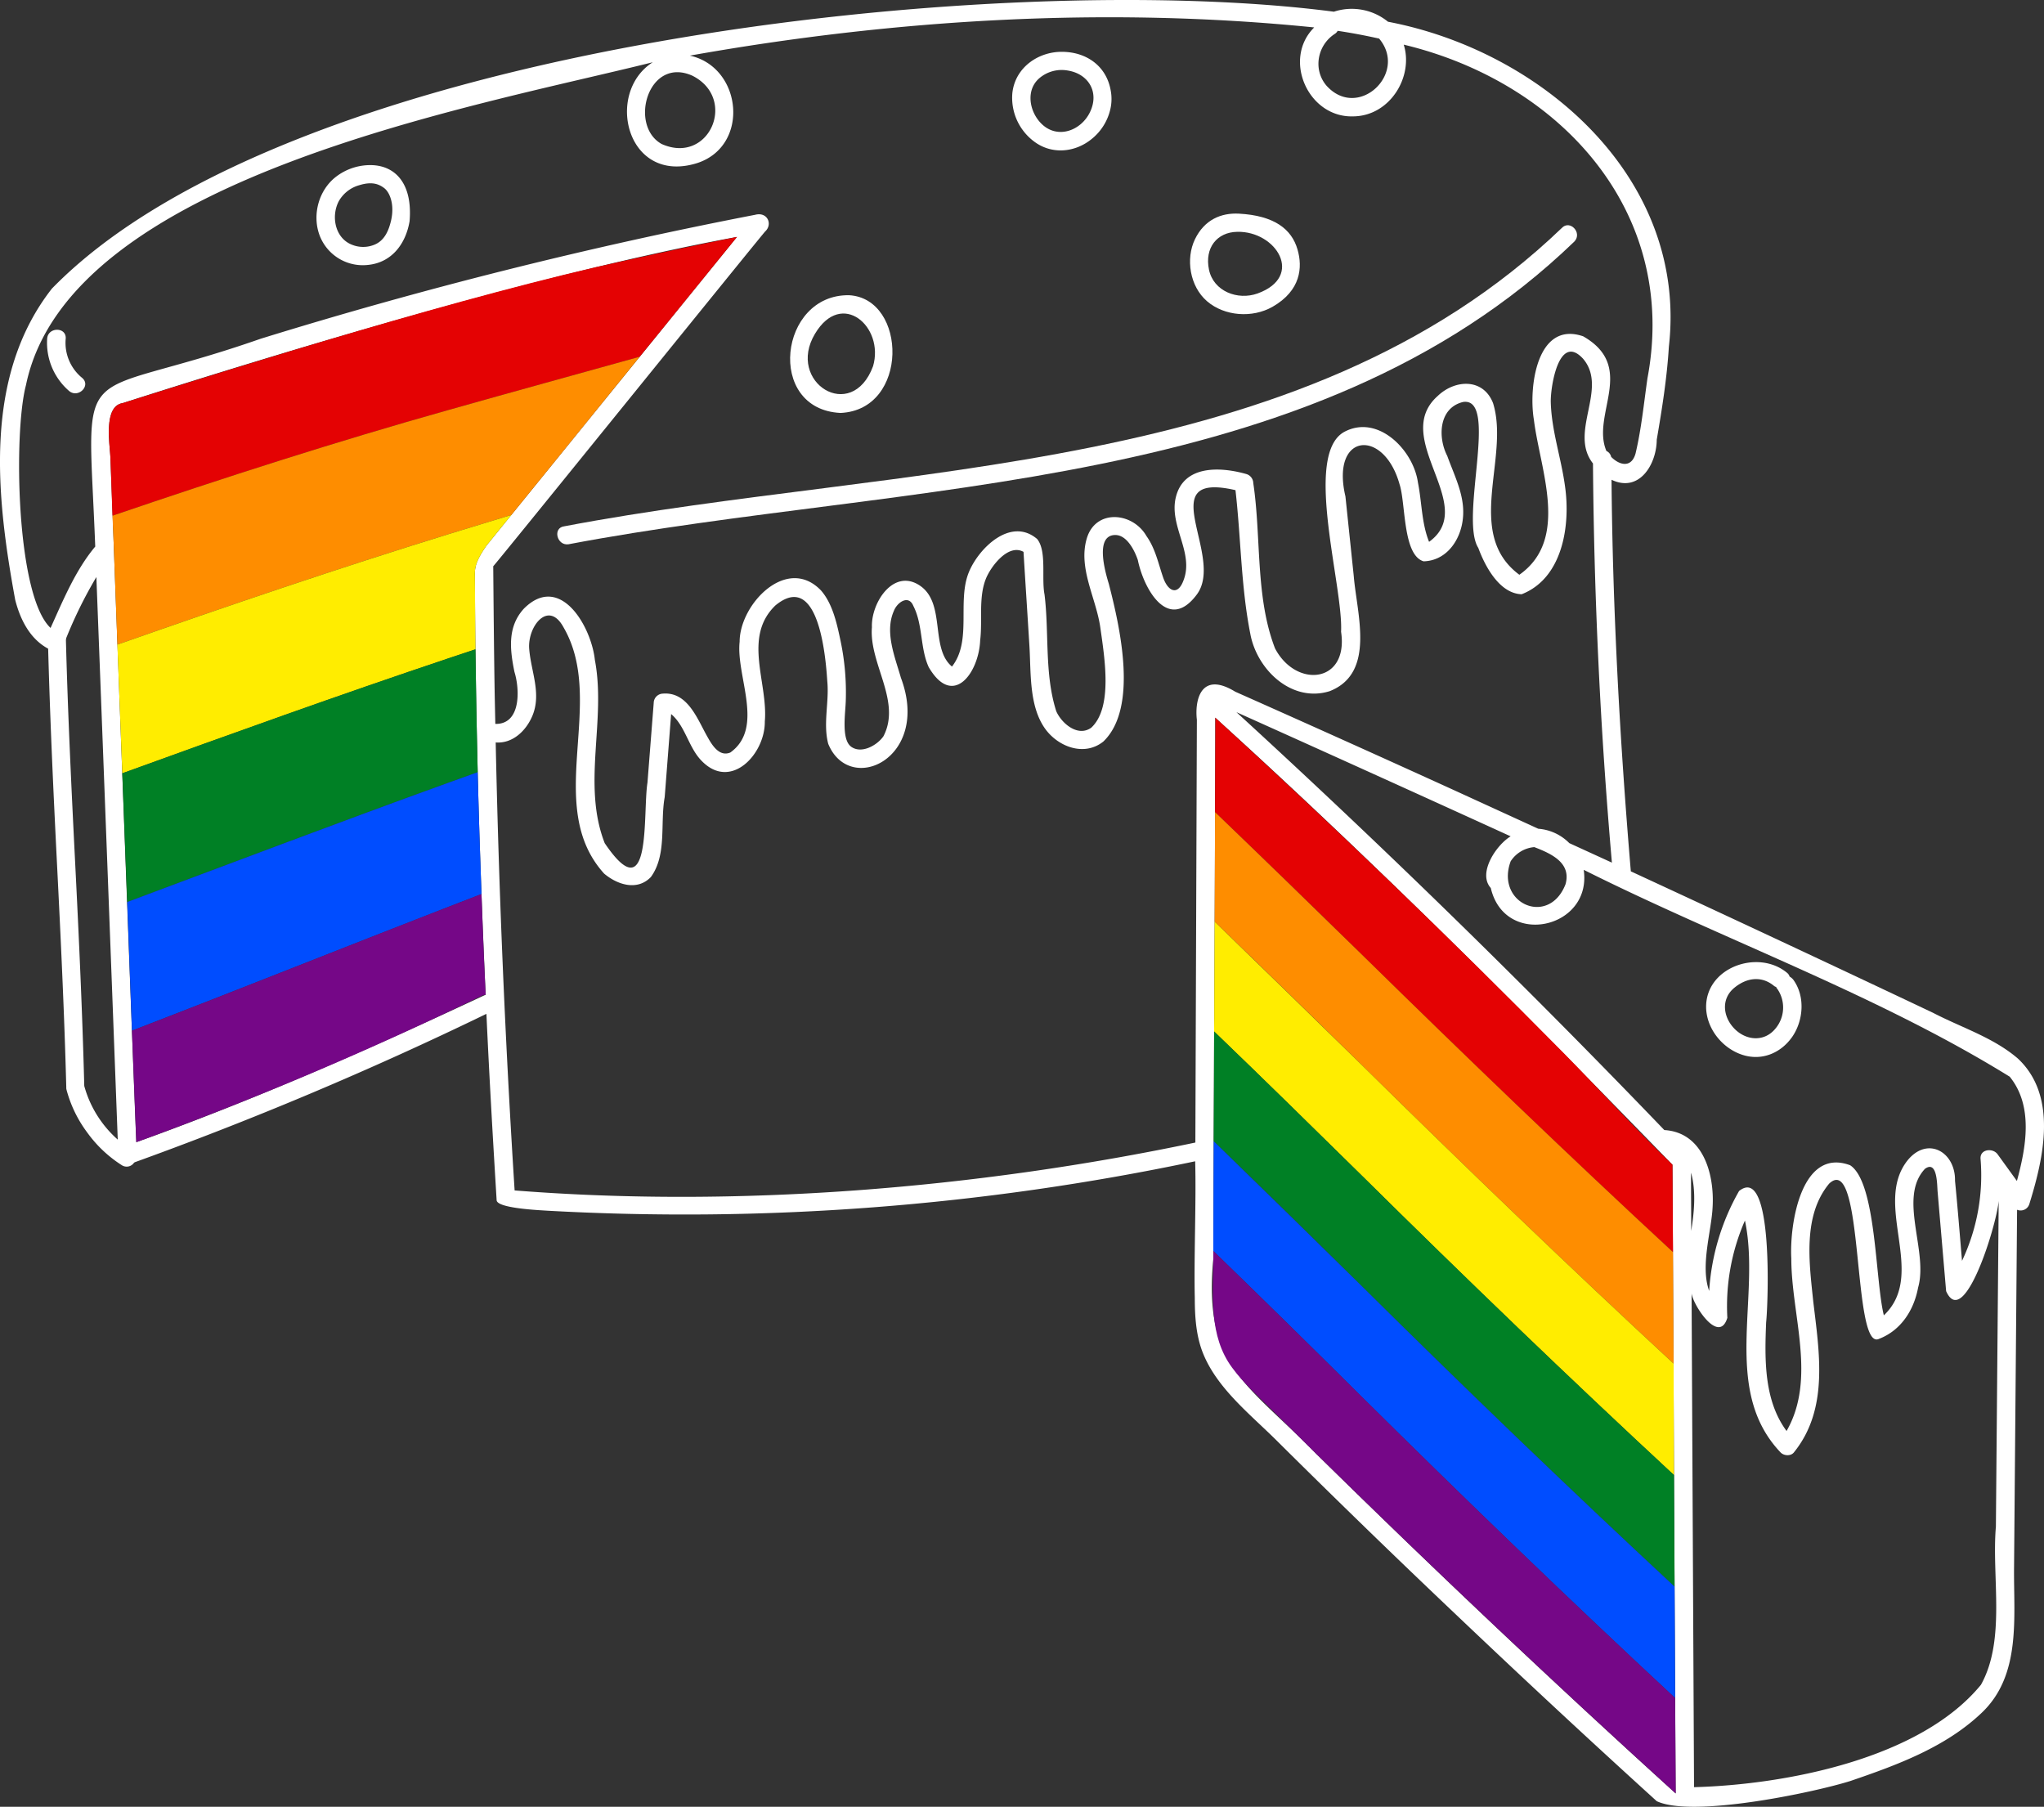 <svg xmlns="http://www.w3.org/2000/svg" width="1080" height="954.6" viewBox="-0.024 0.015 1080.044 954.635" style=""><rect x="-0.024" y="0.015" width="1080.044" height="954.635" fill="#333333" stroke="none"/><g><g data-name="Слой 2"><g data-name="Pride25_414299498"><g fill="#fff"><path d="M825.2 120.5C686.9 253.2 475.7 244.3 298.1 278.1c-6.2.8-3.9 10.3 2.2 9.5 179.2-34 392.4-25.6 531.6-160 4.3-4.6-2.4-11.7-6.7-7.1"></path><path d="M43.4 199.7a23.9 23.9 0 0 1-8.7-20.8c.4-6.2-9.3-6.2-9.8 0a33.6 33.6 0 0 0 11.6 27.7c4.8 4 11.7-2.8 6.9-6.9"></path><path d="M1066.2 559.3c-12.9-11.1-29.7-16.3-44.7-24.1q-79.8-37.8-159.8-74.8c-5.8-68.8-9.6-137.9-10.2-206.9 14.6 7 23.8-8 23.9-21.2 2.8-16.3 5.4-32.6 6.4-49.1 10.1-88.9-67-156.2-148.4-171.7a30.3 30.3 0 0 0-28.6-5.3C529-16.8 154 22.7 27.4 152.5-9 199-2 262.4 8 316.9c2.7 10.7 8.1 21.4 18.5 26.4a5 5 0 0 0 7.2-2.9 232.4 232.4 0 0 1 17.2-35.5c3.1 80.4 8.6 225.6 11.6 305.4.1 3 3 5.9 6.2 4.7A1917.6 1917.6 0 0 0 257 535.7c1.5 32.9 3.4 65.7 5.4 98.5.3 4.2 22 5.2 26.7 5.5a1307.7 1307.7 0 0 0 342.4-26.1c.6 20.8-.7 51.6-.2 72 0 9.7.6 19.7 4.1 28.8 7.2 18.6 24.5 32.3 38.4 46q47.1 46.8 95.3 92.5c36.2 34.4 69.3 65.2 106.3 98.8 18.9 8.9 83.1-4.6 102.4-10.7 24.6-8.4 50.2-17.8 69.3-36 21.1-20 16.8-50.7 17.1-77l1.6-188.8a4.8 4.8 0 0 0 6.5-3.1c7.5-24.2 15.1-57-6.1-76.8M705.3 17.9a4.5 4.5 0 0 0 1.5-1.6c7.4 1.1 14.7 2.5 21.9 4.1 15.4 18.3-11 43.3-27.7 25-7.4-8.5-5-21.5 4.3-27.5zM365.8 40c24.1 12.1 8.9 47.3-16.2 36.1-17.5-9.7-7.2-46.5 16.2-36.1zM257.1 288.2c-5.2 7.4-6.2 11.1-6.2 14.8.3 77.7 2.2 145 5.7 222.6C196.1 553.8 134.9 581 72 603.5c-1.3-27.5-13-346.4-13.7-362-.3-6.8-3.8-26.9 6.5-28.5 79.8-25.6 224.2-69.6 324.6-87.8zm4.3 80.3c-.4-23.1-.6-46.2-.8-69.3.5-.1 143.2-176.7 143.7-176.9 4.1-3.8 1.2-10.5-5.3-8.8A2470.5 2470.5 0 0 0 137.7 179c-100.2 35-91.4 5.2-87.4 109.8-10.4 12.4-16.9 28.2-23.6 43-18.3-17.1-19.6-103.6-13-128.3C36.2 94 249.9 56.6 344.9 32.9c-25.5 16.2-13.8 64.9 23.4 53.3 28.1-9.1 23.9-50.7-3.8-56.8C473 10.1 584.6 3.4 694.4 14.5c-16.9 16.8-3.2 47.7 20.5 47 19.6-.1 32.1-21.1 26.8-37.9 82.3 19.7 145.4 87.9 128.8 176.2-1.9 13.2-3.2 26.7-6.3 39.8-2.2 7.9-8.6 6.2-12.9 1.8a4.4 4.4 0 0 0-2.5-3.1c-8.2-19.3 16.2-44.3-12.3-60.6-24.6-8.4-28.9 27.3-26 44.2 3.2 26.2 19 63-7.7 81.8-29.3-21.8-4.9-61.8-13.9-90.7-5.2-13.3-20.1-12.5-29.2-3.8-25.3 22.4 21.9 58-4.6 77.1-4-9.9-3.8-21-5.9-31.4-2.4-17.1-21.1-36.2-38.9-26.7-21.8 12-.5 81.3-1.7 105.6 4.1 27.3-23.8 30-34.9 8.8-10.5-27.2-7.2-58.7-11.5-87.4a5.1 5.1 0 0 0-3.6-4.7c-13.6-3.9-33.4-5-37.4 12.6-3.4 14.9 9.7 28.9 4.2 43.4-3.1 8.6-8.3 5.9-10.8-1.3s-4.1-15.3-8.8-21.9c-7.3-12.8-27-14.5-31.6 1.3s5 31.4 7.2 47.1 6.7 42.1-4.8 52.8c-7.1 5.1-15.7-2.3-18.5-8.7-6.3-19.7-3.7-41.4-6.2-61.7-1.7-8.5 1.3-22.9-3.9-29.3-14-11.9-31 5-36.1 17.6-6.3 15.5 1.8 36.1-8.9 49.8-11.7-9.7-3.1-33.5-17-42.8s-25.8 9.1-25.3 22c-1.6 19.2 15.7 39.1 6.1 57.6-3.2 4.7-11.5 9.5-17 5.6s-3-18.1-2.9-24.9a131.9 131.9 0 0 0-2.7-30.7c-1.9-9-4.1-19.8-10.4-27-18-18.8-43 7.2-43 27.1-2 18.2 13.3 45.4-4.9 58.5-5.7 2.4-9.5-3.6-11.9-7.9-5.4-9.3-10.4-24.3-23.8-23.2a5 5 0 0 0-4.8 4.9l-3.3 42.1c-2.6 16.2 2.5 69.1-22.6 32-12.1-31 .9-64.8-5.2-96.8-1.9-17.8-18.4-46.2-37.5-27.1-8.8 9.6-7.4 21.6-5 33.4 2.9 9.3 3.5 27.8-10.1 27.5zm371 11.8l-.8 223.4c-115.7 24.3-242 34.6-359.7 25.3q-7.5-118.2-10-236.7c8.8.7 16-6 19.4-14.1 4.9-11.8-.8-23.5-1.7-35.4s10.2-25.9 18.1-11.4c23.1 39.6-10.9 94.4 21.5 130.2 7 5.9 17.5 9.3 24.7 1.8 8.6-11.8 4.8-28.4 7.3-42.2l3.4-43.9c7.6 6.4 9.2 17.8 16.2 24.8 15.4 15.8 33.5-3.7 33.3-20.9 1.8-20.4-11.8-44.5 5.6-61.3 22.5-18.5 26.5 25.8 27.4 39.9 1.1 11.1-2.3 22.4.5 33.2 11.3 27.7 54.4 7.7 38.4-34.9-3.1-10.9-8.7-24.1-3.7-35.3 1.7-4.5 7.8-8.8 10.3-2.6 5.1 9.9 3.5 22.2 8.1 32.3 12.8 21.9 26.5 3.1 27.2-14.2 1.3-10.6-1-22.7 3.1-32.7 2.6-6.3 11.7-18.5 19.8-14 1 16.5 2.1 33 3.1 49.4.9 14-.3 31.5 8 43.6 6.8 9.9 20.9 15.4 31.1 7.2 18.6-17.9 8.7-60.7 2.9-83.2-1.7-5.6-7.8-26 3.5-25.9 6.1.1 10.1 8.2 11.8 13.2 3.2 15.6 16.2 38.4 31.2 18.2s-24.3-65.4 20.4-55.1c2.9 25.2 2.9 50.9 7.8 75.7 3.4 19.1 21.9 36.8 42 30.5 24.4-9.6 14.3-40.9 12.7-60.8l-4.4-42.1c-7.9-33.6 20.3-36.2 28.6-6.4 3.3 9.9 1.6 37.4 12.7 40.7 10.9-.3 18-9.1 20.2-19.1 2.9-13.3-3.3-24.4-7.7-36.6-5.1-9.9-4.5-25.4 8.4-28.5 19-2.7-2 61.5 8 77.1 3.6 9.8 11.2 24.1 22.9 24.5 21.8-8.5 25.9-36.6 22.9-57.2-2-14.8-7.1-29.2-7.5-44.3-.2-8.1 4.3-36.9 17.1-22.9 13.4 15.8-7.8 38.8 5.2 55.3q.8 105.6 10 210.9l-22.5-10.3a25.7 25.7 0 0 0-16.4-7.6l-45.2-20.7q-57.3-26.1-114.9-51.7c-18.3-11.2-21.5 4.6-20.3 14.8zm194.8 86.9c-8.8 22.7-37.2 10.2-29-12.1a16.5 16.5 0 0 1 12.5-7.5c8.8 3.4 19.7 8.2 16.5 19.6zm-131.7 301c-35.9-36.9-60-45.9-54.4-103.2.1-80.2 1-204.1 1-285.8 83.5 75.6 163.2 155.5 241.6 236.2.3 57.7 1.4 278.6 1.7 332.2q-96.7-87.7-189.9-179.4zm198-148.6c2.9 10.1 1.5 22.1.1 30.8 0-10.3-.1-20.5-.1-30.8zm161.1 187c-2.3 26.8 5.4 59.7-7.9 83.6-32 39.1-103.1 52.8-151.6 54.1l-1.3-260.9c.8 6.2 14.5 27.3 18.9 12.9a112.8 112.8 0 0 1 9.3-51.4c8.6 40.6-12.7 89.5 18.9 122.6 1.7 1.7 5.2 2 6.9 0 18.6-22.9 13.5-52.7 10.3-79.8-2.1-20.3-5.7-45.3 8.4-62.3 18.7-17.6 12 89.1 26.4 82 11.6-4.5 18.4-15.2 20.6-27.1 5.5-19.2-10.7-47.4 3.6-62.7 6.6-4.8 6.4 8.4 6.7 12l4.5 52.6c10 22.4 29.1-42.4 27.8-50.1zm11.1-182.6l-10.2-14.1c-2.5-3.5-9.5-2.8-9 2.5a105.6 105.6 0 0 1-9.8 53.8c-1.2-14.1-2.3-28.2-3.7-42.3.3-15.1-14.3-23.7-24.9-11-18.9 23.4 10.4 60.2-12.7 82.1-4.6-18.3-3.9-70.2-17.8-79.3-25.9-9.7-32.1 31.3-31.1 49.3 0 30 13.4 63.3-2.5 91.1-12-16.2-11.6-37.8-10.8-57.4 1-8.8 4.1-84-14.3-69.4a121.8 121.8 0 0 0-15.8 52.8c-4.8-13.2 1.2-31.6 1.8-44.1 1.1-17.6-5-39.7-25.5-40.9q-109.5-114-226.1-220.8 72.6 32.6 144.9 65.6c-7.5 4.5-17.6 19.4-10.5 27.3 7.4 31.8 53.7 21.5 49.1-9.6 74.3 37.2 154.8 65.8 225.1 109.3 12.6 15.5 8.7 37.2 3.8 55.1z"></path><path d="M654.6 112.9c-9.4-.5-18.2 3.2-23.2 13.5s-2.8 24.9 6.4 32.8 23.9 9 34.6 2.9c15-8.6 15.9-20.9 13.2-30.2-3.1-10.9-12.4-18-31-19m9.8 42.2c-10.4 3.7-23.2-1.1-25.6-12.6s4.2-19.8 14.9-20c20.6-.5 35.7 23.6 10.7 32.6z"></path><path d="M561.6 27.4c-12.6-.3-25.2 8-26.7 21.8a28.8 28.8 0 0 0 12.5 26.3c9.3 6.3 21.2 4.8 29.6-2.2a28.2 28.2 0 0 0 9.7-15.7 23.9 23.9 0 0 0 .2-9.6c-2.2-13.1-12.8-20.4-25.3-20.6m14.3 31.9c-4.7 9.7-16.9 14.3-25.3 6.4-6.7-6.3-8.9-18-1.4-24.4a18.2 18.2 0 0 1 15.1-4c10.9 1.8 16.7 11.5 11.6 22z"></path><path d="M448.7 156c-37.1-.7-44.2 60.3-4.6 62.2 36.3-1.6 35.3-60.4 4.6-62.2m12.6 37.5c-11.3 30.4-46 8.4-30.7-17.1 14.1-23.7 36.8-3.7 30.7 17.1z"></path><path d="M197.3 87.3a29.7 29.7 0 0 0-19.9 6.2c-9.1 7.1-12.6 20.2-8.5 31a24.4 24.4 0 0 0 25.4 15.5c12.7-1.2 20.1-11.2 22.1-23.1 1.6-19.2-6.9-28.8-19.1-29.6m9.3 29.3c-1.2 5.1-3.3 10.2-8.3 12.5a15.7 15.7 0 0 1-12.4.2c-8.9-3.5-11.1-15-6.9-23a18 18 0 0 1 10.7-8.4c6.7-2.1 10.4-.7 13.3 1.5s5.6 8.6 3.6 17.2z"></path><path d="M947.5 517.6a7 7 0 0 0-1.9-1.6 4.1 4.1 0 0 0-1.5-2.1c-15.4-12.6-43.4-2.6-42.6 19 .5 11 8.7 21 19 24.4s20.3-.8 26.3-9.2 7.3-21.5.7-30.5m-9.4 25.9c-5.8 7.1-15.3 6.4-21.5.2s-7.4-15.8-.3-21.7 14.9-6.1 20.9-1.2a3.3 3.3 0 0 0 1.3.7 2.1 2.1 0 0 0 .6 1 17.3 17.3 0 0 1-1 21z"></path><path d="M25.3 338.1a4.6 4.6 0 0 1 4.6-4.8 4.7 4.7 0 0 1 4.9 4.6c1 38.8 2.9 78.5 4.9 118.2s3.8 78.7 4.8 117.7a58.2 58.2 0 0 0 9.1 18.9 59.1 59.1 0 0 0 15.8 14.9 4.8 4.8 0 0 1 1.5 6.6 4.7 4.7 0 0 1-6.5 1.5A66.4 66.4 0 0 1 46 598.3a66 66 0 0 1-10.9-22.6 3.7 3.7 0 0 1-.1-1.1c-1-38.7-2.9-78.4-4.9-118.1s-3.8-79.1-4.8-118.4"></path></g><path d="M338 188.5l51.4-63.3c-19.4 3.9-38.9 8-58.2 12.3-85.1 18.4-204.7 56.1-266.4 75.5-10.3 1.6-6.8 21.7-6.5 28.5l1.1 31c59.2-20.2 118.3-39.2 177.7-55.9 33.6-9.5 67.2-18.7 100.9-28.1z" fill="#e40203"></path><path d="M62 340.6c58.3-20.5 116.6-40.3 175.1-58.4l33.1-10.1 67.8-83.6c-33.7 9.4-67.3 18.6-100.9 28.1-59.4 16.7-118.5 35.7-177.7 55.9l.6 13.6z" fill="#fe8d00"></path><path d="M62 340.6l2.6 68c57.4-20.8 114.9-41.5 172.5-60.8l14.1-4.7c-.1-13.1-.2-26.4-.3-40.1 0-3.7 1-7.4 6.2-14.8 4.3-5.4 8.7-10.7 13.1-16.1l-33.1 10.1c-58.5 18.1-116.8 37.9-175.1 58.4z" fill="#ffed00"></path><path d="M64.6 408.6l2.6 68c56.6-21.1 113.1-42.6 169.9-63.1l15.3-5.5c-.5-21.4-.9-42.9-1.2-64.9l-14.1 4.7c-57.6 19.3-115.1 40-172.5 60.8z" fill="#008025"></path><path d="M67.2 476.6l2.5 68c55.8-21.5 111.5-43.8 167.4-65.5l17.3-6.7c-.8-21.8-1.5-43.1-2-64.4l-15.3 5.5c-56.8 20.5-113.3 42-169.9 63.1z" fill="#004dff"></path><path d="M69.7 544.6l2.3 58.9a1899.5 1899.5 0 0 0 182.6-77.4 6.5 6.5 0 0 1 2-.5c-.9-18.2-1.6-35.8-2.2-53.2l-17.3 6.7c-55.9 21.7-111.6 44-167.4 65.5z" fill="#750787"></path><g><path d="M884 661.6l-.3-46.2c-19.6-18.8-38.6-39.8-57.8-59.3q-89.5-90.7-183.8-176.9c0 .4.1.8.1 1.1l-.2 48.8q38.8 37.2 77.6 75.3c54.8 53.8 109.6 106.5 164.4 157.2z" fill="#e40203"></path><path d="M719.6 562.8c54.8 54 109.8 106.9 164.7 157.7l-.3-58.9c-54.8-50.7-109.6-103.4-164.4-157.2q-38.9-38.1-77.6-75.3l-.2 57.9q38.9 37.5 77.8 75.8z" fill="#fe8d00"></path><path d="M641.8 487l-.2 44.4c0 4.6 0 9.1-.1 13.6 26.1 25.1 52.1 50.6 78.1 76.2 54.9 54.3 110 107.3 164.9 158.2l-.2-58.9c-54.9-50.8-109.9-103.7-164.7-157.7q-39-38.2-77.8-75.8z" fill="#ffed00"></path><path d="M641.5 545c0 19.7-.1 38.9-.2 58q39.2 37.9 78.3 76.6c55 54.5 110.2 107.6 165.2 158.7l-.3-58.9c-54.9-50.9-110-103.9-164.9-158.2-26-25.6-52-51.1-78.1-76.2z" fill="#008025"></path><path d="M641.3 603c-.1 19.2-.1 38.4-.2 58q39.3 38.1 78.5 77.1C774.7 792.7 830 846 885.1 897.2c0-8.6-.1-17.1-.1-25.6l-.2-33.3c-55-51.1-110.2-104.2-165.2-158.7q-39.1-38.5-78.3-76.6z" fill="#004dff"></path><path d="M641.1 661v4c-.1 19.8-2.5 40.8 9.9 57.6 6 8.2 13.7 15.1 20.9 22.2l23.6 23.4q93.2 91.6 189.9 179.4l-.3-50.4C830 846 774.7 792.7 719.6 738.1q-39.3-39-78.5-77.1z" fill="#750787"></path></g></g></g></g></svg>